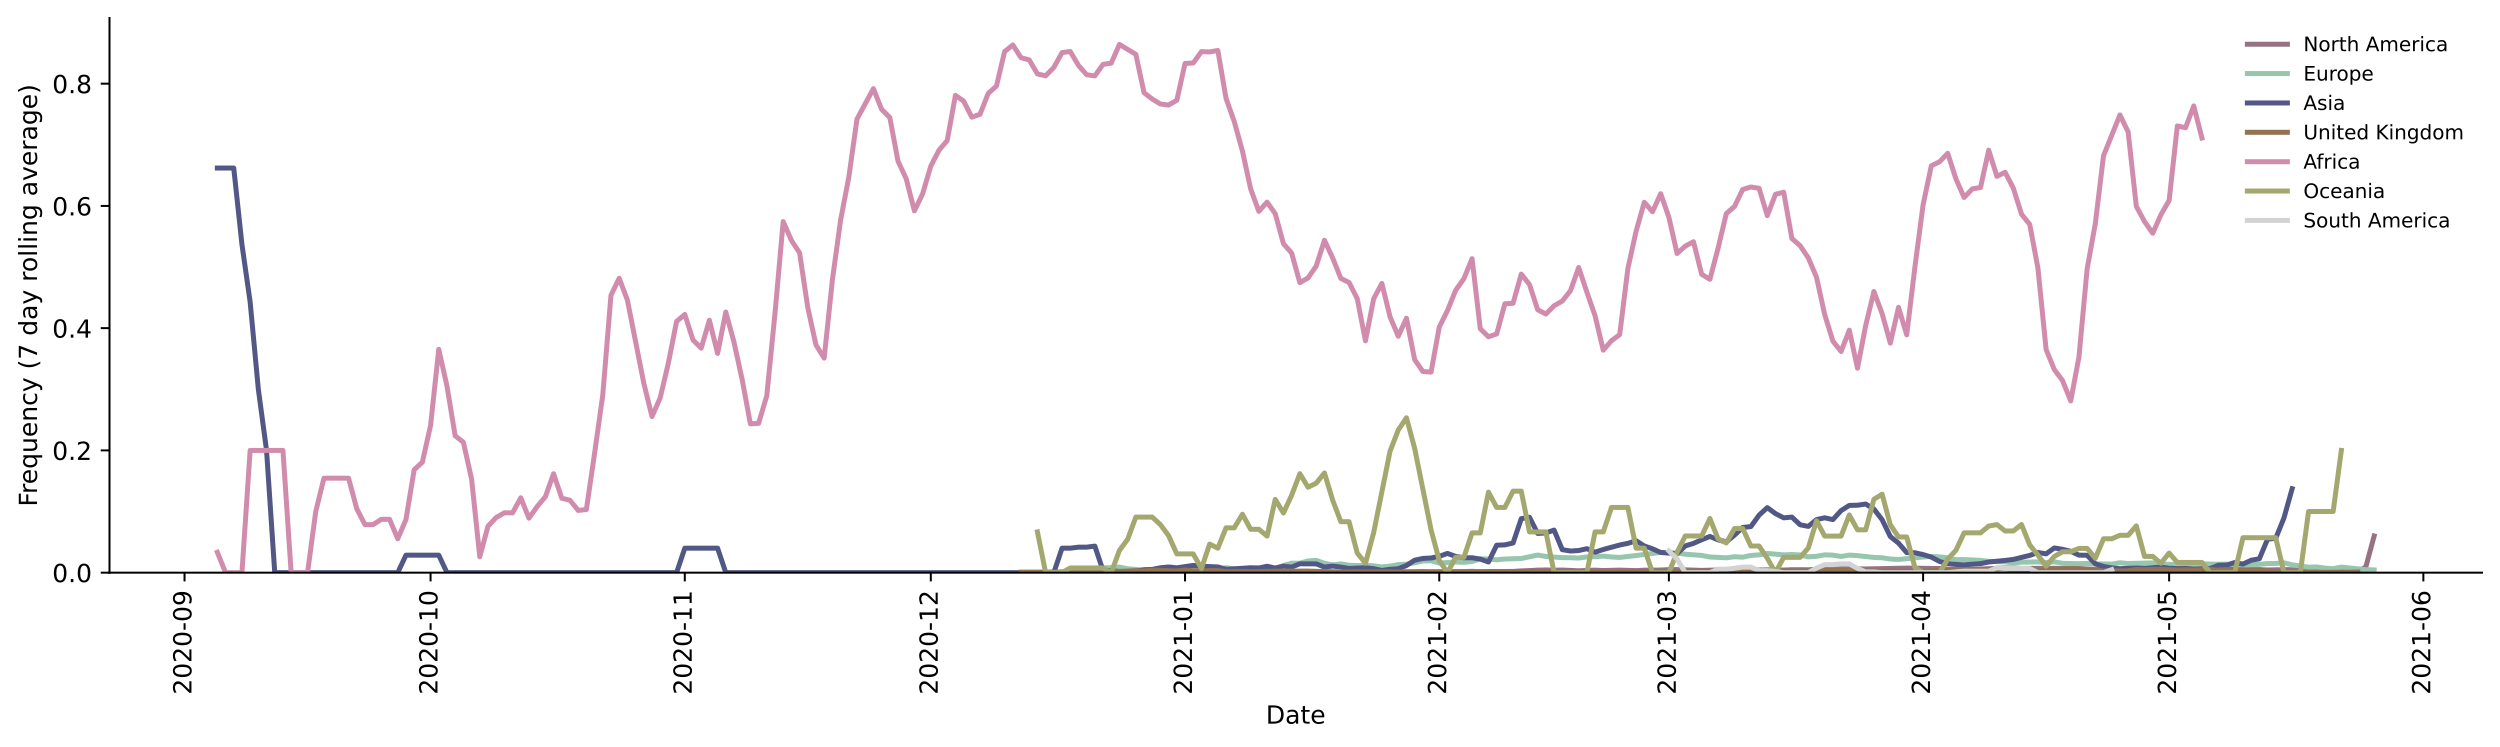 <?xml version="1.0" encoding="utf-8" standalone="no"?>
<!DOCTYPE svg PUBLIC "-//W3C//DTD SVG 1.1//EN"
  "http://www.w3.org/Graphics/SVG/1.1/DTD/svg11.dtd">
<!-- Created with matplotlib (https://matplotlib.org/) -->
<svg height="298.621pt" version="1.1" viewBox="0 0 999.581 298.621" width="999.581pt" xmlns="http://www.w3.org/2000/svg" xmlns:xlink="http://www.w3.org/1999/xlink">
 <defs>
  <style type="text/css">*{stroke-linecap:butt;stroke-linejoin:round;}</style>
 </defs>
 <g id="figure_1">
  <g id="patch_1">
   <path d="M 0 298.621 
L 999.581 298.621 
L 999.581 0 
L 0 0 
z
" style="fill:#ffffff;"/>
  </g>
  <g id="axes_1">
   <g id="patch_2">
    <path d="M 43.781 228.96 
L 992.381 228.96 
L 992.381 7.2 
L 43.781 7.2 
z
" style="fill:#ffffff;"/>
   </g>
   <g id="matplotlib.axis_1">
    <g id="xtick_1">
     <g id="line2d_1">
      <defs>
       <path d="M 0 0 
L 0 3.5 
" id="m3c1eb2fe37" style="stroke:#000000;stroke-width:0.8;"/>
      </defs>
      <g>
       <use style="stroke:#000000;stroke-width:0.8;" x="73.784" xlink:href="#m3c1eb2fe37" y="228.96"/>
      </g>
     </g>
     <g id="text_1">
      <!-- 2020-09 -->
      <g transform="translate(76.543 277.743)rotate(-90)scale(0.1 -0.1)">
       <defs>
        <path d="M 19.188 8.297 
L 53.609 8.297 
L 53.609 0 
L 7.328 0 
L 7.328 8.297 
Q 12.938 14.109 22.625 23.891 
Q 32.328 33.688 34.812 36.531 
Q 39.547 41.844 41.422 45.531 
Q 43.312 49.219 43.312 52.781 
Q 43.312 58.594 39.234 62.25 
Q 35.156 65.922 28.609 65.922 
Q 23.969 65.922 18.812 64.312 
Q 13.672 62.703 7.812 59.422 
L 7.812 69.391 
Q 13.766 71.781 18.938 73 
Q 24.125 74.219 28.422 74.219 
Q 39.75 74.219 46.484 68.547 
Q 53.219 62.891 53.219 53.422 
Q 53.219 48.922 51.531 44.891 
Q 49.859 40.875 45.406 35.406 
Q 44.188 33.984 37.641 27.219 
Q 31.109 20.453 19.188 8.297 
z
" id="DejaVuSans-50"/>
        <path d="M 31.781 66.406 
Q 24.172 66.406 20.328 58.906 
Q 16.5 51.422 16.5 36.375 
Q 16.5 21.391 20.328 13.891 
Q 24.172 6.391 31.781 6.391 
Q 39.453 6.391 43.281 13.891 
Q 47.125 21.391 47.125 36.375 
Q 47.125 51.422 43.281 58.906 
Q 39.453 66.406 31.781 66.406 
z
M 31.781 74.219 
Q 44.047 74.219 50.516 64.516 
Q 56.984 54.828 56.984 36.375 
Q 56.984 17.969 50.516 8.266 
Q 44.047 -1.422 31.781 -1.422 
Q 19.531 -1.422 13.062 8.266 
Q 6.594 17.969 6.594 36.375 
Q 6.594 54.828 13.062 64.516 
Q 19.531 74.219 31.781 74.219 
z
" id="DejaVuSans-48"/>
        <path d="M 4.891 31.391 
L 31.203 31.391 
L 31.203 23.391 
L 4.891 23.391 
z
" id="DejaVuSans-45"/>
        <path d="M 10.984 1.516 
L 10.984 10.5 
Q 14.703 8.734 18.5 7.812 
Q 22.312 6.891 25.984 6.891 
Q 35.75 6.891 40.891 13.453 
Q 46.047 20.016 46.781 33.406 
Q 43.953 29.203 39.594 26.953 
Q 35.25 24.703 29.984 24.703 
Q 19.047 24.703 12.672 31.312 
Q 6.297 37.938 6.297 49.422 
Q 6.297 60.641 12.938 67.422 
Q 19.578 74.219 30.609 74.219 
Q 43.266 74.219 49.922 64.516 
Q 56.594 54.828 56.594 36.375 
Q 56.594 19.141 48.406 8.859 
Q 40.234 -1.422 26.422 -1.422 
Q 22.703 -1.422 18.891 -0.688 
Q 15.094 0.047 10.984 1.516 
z
M 30.609 32.422 
Q 37.25 32.422 41.125 36.953 
Q 45.016 41.5 45.016 49.422 
Q 45.016 57.281 41.125 61.844 
Q 37.25 66.406 30.609 66.406 
Q 23.969 66.406 20.094 61.844 
Q 16.219 57.281 16.219 49.422 
Q 16.219 41.5 20.094 36.953 
Q 23.969 32.422 30.609 32.422 
z
" id="DejaVuSans-57"/>
       </defs>
       <use xlink:href="#DejaVuSans-50"/>
       <use x="63.623" xlink:href="#DejaVuSans-48"/>
       <use x="127.246" xlink:href="#DejaVuSans-50"/>
       <use x="190.869" xlink:href="#DejaVuSans-48"/>
       <use x="254.492" xlink:href="#DejaVuSans-45"/>
       <use x="290.576" xlink:href="#DejaVuSans-48"/>
       <use x="354.199" xlink:href="#DejaVuSans-57"/>
      </g>
     </g>
    </g>
    <g id="xtick_2">
     <g id="line2d_2">
      <g>
       <use style="stroke:#000000;stroke-width:0.8;" x="172.152" xlink:href="#m3c1eb2fe37" y="228.96"/>
      </g>
     </g>
     <g id="text_2">
      <!-- 2020-10 -->
      <g transform="translate(174.911 277.743)rotate(-90)scale(0.1 -0.1)">
       <defs>
        <path d="M 12.406 8.297 
L 28.516 8.297 
L 28.516 63.922 
L 10.984 60.406 
L 10.984 69.391 
L 28.422 72.906 
L 38.281 72.906 
L 38.281 8.297 
L 54.391 8.297 
L 54.391 0 
L 12.406 0 
z
" id="DejaVuSans-49"/>
       </defs>
       <use xlink:href="#DejaVuSans-50"/>
       <use x="63.623" xlink:href="#DejaVuSans-48"/>
       <use x="127.246" xlink:href="#DejaVuSans-50"/>
       <use x="190.869" xlink:href="#DejaVuSans-48"/>
       <use x="254.492" xlink:href="#DejaVuSans-45"/>
       <use x="290.576" xlink:href="#DejaVuSans-49"/>
       <use x="354.199" xlink:href="#DejaVuSans-48"/>
      </g>
     </g>
    </g>
    <g id="xtick_3">
     <g id="line2d_3">
      <g>
       <use style="stroke:#000000;stroke-width:0.8;" x="273.8" xlink:href="#m3c1eb2fe37" y="228.96"/>
      </g>
     </g>
     <g id="text_3">
      <!-- 2020-11 -->
      <g transform="translate(276.559 277.743)rotate(-90)scale(0.1 -0.1)">
       <use xlink:href="#DejaVuSans-50"/>
       <use x="63.623" xlink:href="#DejaVuSans-48"/>
       <use x="127.246" xlink:href="#DejaVuSans-50"/>
       <use x="190.869" xlink:href="#DejaVuSans-48"/>
       <use x="254.492" xlink:href="#DejaVuSans-45"/>
       <use x="290.576" xlink:href="#DejaVuSans-49"/>
       <use x="354.199" xlink:href="#DejaVuSans-49"/>
      </g>
     </g>
    </g>
    <g id="xtick_4">
     <g id="line2d_4">
      <g>
       <use style="stroke:#000000;stroke-width:0.8;" x="372.168" xlink:href="#m3c1eb2fe37" y="228.96"/>
      </g>
     </g>
     <g id="text_4">
      <!-- 2020-12 -->
      <g transform="translate(374.927 277.743)rotate(-90)scale(0.1 -0.1)">
       <use xlink:href="#DejaVuSans-50"/>
       <use x="63.623" xlink:href="#DejaVuSans-48"/>
       <use x="127.246" xlink:href="#DejaVuSans-50"/>
       <use x="190.869" xlink:href="#DejaVuSans-48"/>
       <use x="254.492" xlink:href="#DejaVuSans-45"/>
       <use x="290.576" xlink:href="#DejaVuSans-49"/>
       <use x="354.199" xlink:href="#DejaVuSans-50"/>
      </g>
     </g>
    </g>
    <g id="xtick_5">
     <g id="line2d_5">
      <g>
       <use style="stroke:#000000;stroke-width:0.8;" x="473.815" xlink:href="#m3c1eb2fe37" y="228.96"/>
      </g>
     </g>
     <g id="text_5">
      <!-- 2021-01 -->
      <g transform="translate(476.575 277.743)rotate(-90)scale(0.1 -0.1)">
       <use xlink:href="#DejaVuSans-50"/>
       <use x="63.623" xlink:href="#DejaVuSans-48"/>
       <use x="127.246" xlink:href="#DejaVuSans-50"/>
       <use x="190.869" xlink:href="#DejaVuSans-49"/>
       <use x="254.492" xlink:href="#DejaVuSans-45"/>
       <use x="290.576" xlink:href="#DejaVuSans-48"/>
       <use x="354.199" xlink:href="#DejaVuSans-49"/>
      </g>
     </g>
    </g>
    <g id="xtick_6">
     <g id="line2d_6">
      <g>
       <use style="stroke:#000000;stroke-width:0.8;" x="575.463" xlink:href="#m3c1eb2fe37" y="228.96"/>
      </g>
     </g>
     <g id="text_6">
      <!-- 2021-02 -->
      <g transform="translate(578.222 277.743)rotate(-90)scale(0.1 -0.1)">
       <use xlink:href="#DejaVuSans-50"/>
       <use x="63.623" xlink:href="#DejaVuSans-48"/>
       <use x="127.246" xlink:href="#DejaVuSans-50"/>
       <use x="190.869" xlink:href="#DejaVuSans-49"/>
       <use x="254.492" xlink:href="#DejaVuSans-45"/>
       <use x="290.576" xlink:href="#DejaVuSans-48"/>
       <use x="354.199" xlink:href="#DejaVuSans-50"/>
      </g>
     </g>
    </g>
    <g id="xtick_7">
     <g id="line2d_7">
      <g>
       <use style="stroke:#000000;stroke-width:0.8;" x="667.273" xlink:href="#m3c1eb2fe37" y="228.96"/>
      </g>
     </g>
     <g id="text_7">
      <!-- 2021-03 -->
      <g transform="translate(670.033 277.743)rotate(-90)scale(0.1 -0.1)">
       <defs>
        <path d="M 40.578 39.312 
Q 47.656 37.797 51.625 33 
Q 55.609 28.219 55.609 21.188 
Q 55.609 10.406 48.188 4.484 
Q 40.766 -1.422 27.094 -1.422 
Q 22.516 -1.422 17.656 -0.516 
Q 12.797 0.391 7.625 2.203 
L 7.625 11.719 
Q 11.719 9.328 16.594 8.109 
Q 21.484 6.891 26.812 6.891 
Q 36.078 6.891 40.938 10.547 
Q 45.797 14.203 45.797 21.188 
Q 45.797 27.641 41.281 31.266 
Q 36.766 34.906 28.719 34.906 
L 20.219 34.906 
L 20.219 43.016 
L 29.109 43.016 
Q 36.375 43.016 40.234 45.922 
Q 44.094 48.828 44.094 54.297 
Q 44.094 59.906 40.109 62.906 
Q 36.141 65.922 28.719 65.922 
Q 24.656 65.922 20.016 65.031 
Q 15.375 64.156 9.812 62.312 
L 9.812 71.094 
Q 15.438 72.656 20.344 73.438 
Q 25.25 74.219 29.594 74.219 
Q 40.828 74.219 47.359 69.109 
Q 53.906 64.016 53.906 55.328 
Q 53.906 49.266 50.438 45.094 
Q 46.969 40.922 40.578 39.312 
z
" id="DejaVuSans-51"/>
       </defs>
       <use xlink:href="#DejaVuSans-50"/>
       <use x="63.623" xlink:href="#DejaVuSans-48"/>
       <use x="127.246" xlink:href="#DejaVuSans-50"/>
       <use x="190.869" xlink:href="#DejaVuSans-49"/>
       <use x="254.492" xlink:href="#DejaVuSans-45"/>
       <use x="290.576" xlink:href="#DejaVuSans-48"/>
       <use x="354.199" xlink:href="#DejaVuSans-51"/>
      </g>
     </g>
    </g>
    <g id="xtick_8">
     <g id="line2d_8">
      <g>
       <use style="stroke:#000000;stroke-width:0.8;" x="768.921" xlink:href="#m3c1eb2fe37" y="228.96"/>
      </g>
     </g>
     <g id="text_8">
      <!-- 2021-04 -->
      <g transform="translate(771.68 277.743)rotate(-90)scale(0.1 -0.1)">
       <defs>
        <path d="M 37.797 64.312 
L 12.891 25.391 
L 37.797 25.391 
z
M 35.203 72.906 
L 47.609 72.906 
L 47.609 25.391 
L 58.016 25.391 
L 58.016 17.188 
L 47.609 17.188 
L 47.609 0 
L 37.797 0 
L 37.797 17.188 
L 4.891 17.188 
L 4.891 26.703 
z
" id="DejaVuSans-52"/>
       </defs>
       <use xlink:href="#DejaVuSans-50"/>
       <use x="63.623" xlink:href="#DejaVuSans-48"/>
       <use x="127.246" xlink:href="#DejaVuSans-50"/>
       <use x="190.869" xlink:href="#DejaVuSans-49"/>
       <use x="254.492" xlink:href="#DejaVuSans-45"/>
       <use x="290.576" xlink:href="#DejaVuSans-48"/>
       <use x="354.199" xlink:href="#DejaVuSans-52"/>
      </g>
     </g>
    </g>
    <g id="xtick_9">
     <g id="line2d_9">
      <g>
       <use style="stroke:#000000;stroke-width:0.8;" x="867.289" xlink:href="#m3c1eb2fe37" y="228.96"/>
      </g>
     </g>
     <g id="text_9">
      <!-- 2021-05 -->
      <g transform="translate(870.049 277.743)rotate(-90)scale(0.1 -0.1)">
       <defs>
        <path d="M 10.797 72.906 
L 49.516 72.906 
L 49.516 64.594 
L 19.828 64.594 
L 19.828 46.734 
Q 21.969 47.469 24.109 47.828 
Q 26.266 48.188 28.422 48.188 
Q 40.625 48.188 47.75 41.5 
Q 54.891 34.812 54.891 23.391 
Q 54.891 11.625 47.562 5.094 
Q 40.234 -1.422 26.906 -1.422 
Q 22.312 -1.422 17.547 -0.641 
Q 12.797 0.141 7.719 1.703 
L 7.719 11.625 
Q 12.109 9.234 16.797 8.062 
Q 21.484 6.891 26.703 6.891 
Q 35.156 6.891 40.078 11.328 
Q 45.016 15.766 45.016 23.391 
Q 45.016 31 40.078 35.438 
Q 35.156 39.891 26.703 39.891 
Q 22.75 39.891 18.812 39.016 
Q 14.891 38.141 10.797 36.281 
z
" id="DejaVuSans-53"/>
       </defs>
       <use xlink:href="#DejaVuSans-50"/>
       <use x="63.623" xlink:href="#DejaVuSans-48"/>
       <use x="127.246" xlink:href="#DejaVuSans-50"/>
       <use x="190.869" xlink:href="#DejaVuSans-49"/>
       <use x="254.492" xlink:href="#DejaVuSans-45"/>
       <use x="290.576" xlink:href="#DejaVuSans-48"/>
       <use x="354.199" xlink:href="#DejaVuSans-53"/>
      </g>
     </g>
    </g>
    <g id="xtick_10">
     <g id="line2d_10">
      <g>
       <use style="stroke:#000000;stroke-width:0.8;" x="968.937" xlink:href="#m3c1eb2fe37" y="228.96"/>
      </g>
     </g>
     <g id="text_10">
      <!-- 2021-06 -->
      <g transform="translate(971.696 277.743)rotate(-90)scale(0.1 -0.1)">
       <defs>
        <path d="M 33.016 40.375 
Q 26.375 40.375 22.484 35.828 
Q 18.609 31.297 18.609 23.391 
Q 18.609 15.531 22.484 10.953 
Q 26.375 6.391 33.016 6.391 
Q 39.656 6.391 43.531 10.953 
Q 47.406 15.531 47.406 23.391 
Q 47.406 31.297 43.531 35.828 
Q 39.656 40.375 33.016 40.375 
z
M 52.594 71.297 
L 52.594 62.312 
Q 48.875 64.062 45.094 64.984 
Q 41.312 65.922 37.594 65.922 
Q 27.828 65.922 22.672 59.328 
Q 17.531 52.734 16.797 39.406 
Q 19.672 43.656 24.016 45.922 
Q 28.375 48.188 33.594 48.188 
Q 44.578 48.188 50.953 41.516 
Q 57.328 34.859 57.328 23.391 
Q 57.328 12.156 50.688 5.359 
Q 44.047 -1.422 33.016 -1.422 
Q 20.359 -1.422 13.672 8.266 
Q 6.984 17.969 6.984 36.375 
Q 6.984 53.656 15.188 63.938 
Q 23.391 74.219 37.203 74.219 
Q 40.922 74.219 44.703 73.484 
Q 48.484 72.75 52.594 71.297 
z
" id="DejaVuSans-54"/>
       </defs>
       <use xlink:href="#DejaVuSans-50"/>
       <use x="63.623" xlink:href="#DejaVuSans-48"/>
       <use x="127.246" xlink:href="#DejaVuSans-50"/>
       <use x="190.869" xlink:href="#DejaVuSans-49"/>
       <use x="254.492" xlink:href="#DejaVuSans-45"/>
       <use x="290.576" xlink:href="#DejaVuSans-48"/>
       <use x="354.199" xlink:href="#DejaVuSans-54"/>
      </g>
     </g>
    </g>
    <g id="text_11">
     <!-- Date -->
     <g transform="translate(506.13 289.341)scale(0.1 -0.1)">
      <defs>
       <path d="M 19.672 64.797 
L 19.672 8.109 
L 31.594 8.109 
Q 46.688 8.109 53.688 14.938 
Q 60.688 21.781 60.688 36.531 
Q 60.688 51.172 53.688 57.984 
Q 46.688 64.797 31.594 64.797 
z
M 9.812 72.906 
L 30.078 72.906 
Q 51.266 72.906 61.172 64.094 
Q 71.094 55.281 71.094 36.531 
Q 71.094 17.672 61.125 8.828 
Q 51.172 0 30.078 0 
L 9.812 0 
z
" id="DejaVuSans-68"/>
       <path d="M 34.281 27.484 
Q 23.391 27.484 19.188 25 
Q 14.984 22.516 14.984 16.5 
Q 14.984 11.719 18.141 8.906 
Q 21.297 6.109 26.703 6.109 
Q 34.188 6.109 38.703 11.406 
Q 43.219 16.703 43.219 25.484 
L 43.219 27.484 
z
M 52.203 31.203 
L 52.203 0 
L 43.219 0 
L 43.219 8.297 
Q 40.141 3.328 35.547 0.953 
Q 30.953 -1.422 24.312 -1.422 
Q 15.922 -1.422 10.953 3.297 
Q 6 8.016 6 15.922 
Q 6 25.141 12.172 29.828 
Q 18.359 34.516 30.609 34.516 
L 43.219 34.516 
L 43.219 35.406 
Q 43.219 41.609 39.141 45 
Q 35.062 48.391 27.688 48.391 
Q 23 48.391 18.547 47.266 
Q 14.109 46.141 10.016 43.891 
L 10.016 52.203 
Q 14.938 54.109 19.578 55.047 
Q 24.219 56 28.609 56 
Q 40.484 56 46.344 49.844 
Q 52.203 43.703 52.203 31.203 
z
" id="DejaVuSans-97"/>
       <path d="M 18.312 70.219 
L 18.312 54.688 
L 36.812 54.688 
L 36.812 47.703 
L 18.312 47.703 
L 18.312 18.016 
Q 18.312 11.328 20.141 9.422 
Q 21.969 7.516 27.594 7.516 
L 36.812 7.516 
L 36.812 0 
L 27.594 0 
Q 17.188 0 13.234 3.875 
Q 9.281 7.766 9.281 18.016 
L 9.281 47.703 
L 2.688 47.703 
L 2.688 54.688 
L 9.281 54.688 
L 9.281 70.219 
z
" id="DejaVuSans-116"/>
       <path d="M 56.203 29.594 
L 56.203 25.203 
L 14.891 25.203 
Q 15.484 15.922 20.484 11.062 
Q 25.484 6.203 34.422 6.203 
Q 39.594 6.203 44.453 7.469 
Q 49.312 8.734 54.109 11.281 
L 54.109 2.781 
Q 49.266 0.734 44.188 -0.344 
Q 39.109 -1.422 33.891 -1.422 
Q 20.797 -1.422 13.156 6.188 
Q 5.516 13.812 5.516 26.812 
Q 5.516 40.234 12.766 48.109 
Q 20.016 56 32.328 56 
Q 43.359 56 49.781 48.891 
Q 56.203 41.797 56.203 29.594 
z
M 47.219 32.234 
Q 47.125 39.594 43.094 43.984 
Q 39.062 48.391 32.422 48.391 
Q 24.906 48.391 20.391 44.141 
Q 15.875 39.891 15.188 32.172 
z
" id="DejaVuSans-101"/>
      </defs>
      <use xlink:href="#DejaVuSans-68"/>
      <use x="77.002" xlink:href="#DejaVuSans-97"/>
      <use x="138.281" xlink:href="#DejaVuSans-116"/>
      <use x="177.49" xlink:href="#DejaVuSans-101"/>
     </g>
    </g>
   </g>
   <g id="matplotlib.axis_2">
    <g id="ytick_1">
     <g id="line2d_11">
      <defs>
       <path d="M 0 0 
L -3.5 0 
" id="m4d7dc5340c" style="stroke:#000000;stroke-width:0.8;"/>
      </defs>
      <g>
       <use style="stroke:#000000;stroke-width:0.8;" x="43.781" xlink:href="#m4d7dc5340c" y="228.96"/>
      </g>
     </g>
     <g id="text_12">
      <!-- 0.0 -->
      <g transform="translate(20.878 232.759)scale(0.1 -0.1)">
       <defs>
        <path d="M 10.688 12.406 
L 21 12.406 
L 21 0 
L 10.688 0 
z
" id="DejaVuSans-46"/>
       </defs>
       <use xlink:href="#DejaVuSans-48"/>
       <use x="63.623" xlink:href="#DejaVuSans-46"/>
       <use x="95.41" xlink:href="#DejaVuSans-48"/>
      </g>
     </g>
    </g>
    <g id="ytick_2">
     <g id="line2d_12">
      <g>
       <use style="stroke:#000000;stroke-width:0.8;" x="43.781" xlink:href="#m4d7dc5340c" y="180.085"/>
      </g>
     </g>
     <g id="text_13">
      <!-- 0.2 -->
      <g transform="translate(20.878 183.884)scale(0.1 -0.1)">
       <use xlink:href="#DejaVuSans-48"/>
       <use x="63.623" xlink:href="#DejaVuSans-46"/>
       <use x="95.41" xlink:href="#DejaVuSans-50"/>
      </g>
     </g>
    </g>
    <g id="ytick_3">
     <g id="line2d_13">
      <g>
       <use style="stroke:#000000;stroke-width:0.8;" x="43.781" xlink:href="#m4d7dc5340c" y="131.211"/>
      </g>
     </g>
     <g id="text_14">
      <!-- 0.4 -->
      <g transform="translate(20.878 135.01)scale(0.1 -0.1)">
       <use xlink:href="#DejaVuSans-48"/>
       <use x="63.623" xlink:href="#DejaVuSans-46"/>
       <use x="95.41" xlink:href="#DejaVuSans-52"/>
      </g>
     </g>
    </g>
    <g id="ytick_4">
     <g id="line2d_14">
      <g>
       <use style="stroke:#000000;stroke-width:0.8;" x="43.781" xlink:href="#m4d7dc5340c" y="82.336"/>
      </g>
     </g>
     <g id="text_15">
      <!-- 0.6 -->
      <g transform="translate(20.878 86.135)scale(0.1 -0.1)">
       <use xlink:href="#DejaVuSans-48"/>
       <use x="63.623" xlink:href="#DejaVuSans-46"/>
       <use x="95.41" xlink:href="#DejaVuSans-54"/>
      </g>
     </g>
    </g>
    <g id="ytick_5">
     <g id="line2d_15">
      <g>
       <use style="stroke:#000000;stroke-width:0.8;" x="43.781" xlink:href="#m4d7dc5340c" y="33.461"/>
      </g>
     </g>
     <g id="text_16">
      <!-- 0.8 -->
      <g transform="translate(20.878 37.26)scale(0.1 -0.1)">
       <defs>
        <path d="M 31.781 34.625 
Q 24.75 34.625 20.719 30.859 
Q 16.703 27.094 16.703 20.516 
Q 16.703 13.922 20.719 10.156 
Q 24.75 6.391 31.781 6.391 
Q 38.812 6.391 42.859 10.172 
Q 46.922 13.969 46.922 20.516 
Q 46.922 27.094 42.891 30.859 
Q 38.875 34.625 31.781 34.625 
z
M 21.922 38.812 
Q 15.578 40.375 12.031 44.719 
Q 8.5 49.078 8.5 55.328 
Q 8.5 64.062 14.719 69.141 
Q 20.953 74.219 31.781 74.219 
Q 42.672 74.219 48.875 69.141 
Q 55.078 64.062 55.078 55.328 
Q 55.078 49.078 51.531 44.719 
Q 48 40.375 41.703 38.812 
Q 48.828 37.156 52.797 32.312 
Q 56.781 27.484 56.781 20.516 
Q 56.781 9.906 50.312 4.234 
Q 43.844 -1.422 31.781 -1.422 
Q 19.734 -1.422 13.25 4.234 
Q 6.781 9.906 6.781 20.516 
Q 6.781 27.484 10.781 32.312 
Q 14.797 37.156 21.922 38.812 
z
M 18.312 54.391 
Q 18.312 48.734 21.844 45.562 
Q 25.391 42.391 31.781 42.391 
Q 38.141 42.391 41.719 45.562 
Q 45.312 48.734 45.312 54.391 
Q 45.312 60.062 41.719 63.234 
Q 38.141 66.406 31.781 66.406 
Q 25.391 66.406 21.844 63.234 
Q 18.312 60.062 18.312 54.391 
z
" id="DejaVuSans-56"/>
       </defs>
       <use xlink:href="#DejaVuSans-48"/>
       <use x="63.623" xlink:href="#DejaVuSans-46"/>
       <use x="95.41" xlink:href="#DejaVuSans-56"/>
      </g>
     </g>
    </g>
    <g id="text_17">
     <!-- Frequency (7 day rolling average) -->
     <g transform="translate(14.798 202.529)rotate(-90)scale(0.1 -0.1)">
      <defs>
       <path d="M 9.812 72.906 
L 51.703 72.906 
L 51.703 64.594 
L 19.672 64.594 
L 19.672 43.109 
L 48.578 43.109 
L 48.578 34.812 
L 19.672 34.812 
L 19.672 0 
L 9.812 0 
z
" id="DejaVuSans-70"/>
       <path d="M 41.109 46.297 
Q 39.594 47.172 37.812 47.578 
Q 36.031 48 33.891 48 
Q 26.266 48 22.188 43.047 
Q 18.109 38.094 18.109 28.812 
L 18.109 0 
L 9.078 0 
L 9.078 54.688 
L 18.109 54.688 
L 18.109 46.188 
Q 20.953 51.172 25.484 53.578 
Q 30.031 56 36.531 56 
Q 37.453 56 38.578 55.875 
Q 39.703 55.766 41.062 55.516 
z
" id="DejaVuSans-114"/>
       <path d="M 14.797 27.297 
Q 14.797 17.391 18.875 11.75 
Q 22.953 6.109 30.078 6.109 
Q 37.203 6.109 41.297 11.75 
Q 45.406 17.391 45.406 27.297 
Q 45.406 37.203 41.297 42.844 
Q 37.203 48.484 30.078 48.484 
Q 22.953 48.484 18.875 42.844 
Q 14.797 37.203 14.797 27.297 
z
M 45.406 8.203 
Q 42.578 3.328 38.25 0.953 
Q 33.938 -1.422 27.875 -1.422 
Q 17.969 -1.422 11.734 6.484 
Q 5.516 14.406 5.516 27.297 
Q 5.516 40.188 11.734 48.094 
Q 17.969 56 27.875 56 
Q 33.938 56 38.25 53.625 
Q 42.578 51.266 45.406 46.391 
L 45.406 54.688 
L 54.391 54.688 
L 54.391 -20.797 
L 45.406 -20.797 
z
" id="DejaVuSans-113"/>
       <path d="M 8.5 21.578 
L 8.5 54.688 
L 17.484 54.688 
L 17.484 21.922 
Q 17.484 14.156 20.5 10.266 
Q 23.531 6.391 29.594 6.391 
Q 36.859 6.391 41.078 11.031 
Q 45.312 15.672 45.312 23.688 
L 45.312 54.688 
L 54.297 54.688 
L 54.297 0 
L 45.312 0 
L 45.312 8.406 
Q 42.047 3.422 37.719 1 
Q 33.406 -1.422 27.688 -1.422 
Q 18.266 -1.422 13.375 4.438 
Q 8.5 10.297 8.5 21.578 
z
M 31.109 56 
z
" id="DejaVuSans-117"/>
       <path d="M 54.891 33.016 
L 54.891 0 
L 45.906 0 
L 45.906 32.719 
Q 45.906 40.484 42.875 44.328 
Q 39.844 48.188 33.797 48.188 
Q 26.516 48.188 22.312 43.547 
Q 18.109 38.922 18.109 30.906 
L 18.109 0 
L 9.078 0 
L 9.078 54.688 
L 18.109 54.688 
L 18.109 46.188 
Q 21.344 51.125 25.703 53.562 
Q 30.078 56 35.797 56 
Q 45.219 56 50.047 50.172 
Q 54.891 44.344 54.891 33.016 
z
" id="DejaVuSans-110"/>
       <path d="M 48.781 52.594 
L 48.781 44.188 
Q 44.969 46.297 41.141 47.344 
Q 37.312 48.391 33.406 48.391 
Q 24.656 48.391 19.812 42.844 
Q 14.984 37.312 14.984 27.297 
Q 14.984 17.281 19.812 11.734 
Q 24.656 6.203 33.406 6.203 
Q 37.312 6.203 41.141 7.25 
Q 44.969 8.297 48.781 10.406 
L 48.781 2.094 
Q 45.016 0.344 40.984 -0.531 
Q 36.969 -1.422 32.422 -1.422 
Q 20.062 -1.422 12.781 6.344 
Q 5.516 14.109 5.516 27.297 
Q 5.516 40.672 12.859 48.328 
Q 20.219 56 33.016 56 
Q 37.156 56 41.109 55.141 
Q 45.062 54.297 48.781 52.594 
z
" id="DejaVuSans-99"/>
       <path d="M 32.172 -5.078 
Q 28.375 -14.844 24.75 -17.812 
Q 21.141 -20.797 15.094 -20.797 
L 7.906 -20.797 
L 7.906 -13.281 
L 13.188 -13.281 
Q 16.891 -13.281 18.938 -11.516 
Q 21 -9.766 23.484 -3.219 
L 25.094 0.875 
L 2.984 54.688 
L 12.5 54.688 
L 29.594 11.922 
L 46.688 54.688 
L 56.203 54.688 
z
" id="DejaVuSans-121"/>
       <path id="DejaVuSans-32"/>
       <path d="M 31 75.875 
Q 24.469 64.656 21.281 53.656 
Q 18.109 42.672 18.109 31.391 
Q 18.109 20.125 21.312 9.062 
Q 24.516 -2 31 -13.188 
L 23.188 -13.188 
Q 15.875 -1.703 12.234 9.375 
Q 8.594 20.453 8.594 31.391 
Q 8.594 42.281 12.203 53.312 
Q 15.828 64.359 23.188 75.875 
z
" id="DejaVuSans-40"/>
       <path d="M 8.203 72.906 
L 55.078 72.906 
L 55.078 68.703 
L 28.609 0 
L 18.312 0 
L 43.219 64.594 
L 8.203 64.594 
z
" id="DejaVuSans-55"/>
       <path d="M 45.406 46.391 
L 45.406 75.984 
L 54.391 75.984 
L 54.391 0 
L 45.406 0 
L 45.406 8.203 
Q 42.578 3.328 38.25 0.953 
Q 33.938 -1.422 27.875 -1.422 
Q 17.969 -1.422 11.734 6.484 
Q 5.516 14.406 5.516 27.297 
Q 5.516 40.188 11.734 48.094 
Q 17.969 56 27.875 56 
Q 33.938 56 38.25 53.625 
Q 42.578 51.266 45.406 46.391 
z
M 14.797 27.297 
Q 14.797 17.391 18.875 11.75 
Q 22.953 6.109 30.078 6.109 
Q 37.203 6.109 41.297 11.75 
Q 45.406 17.391 45.406 27.297 
Q 45.406 37.203 41.297 42.844 
Q 37.203 48.484 30.078 48.484 
Q 22.953 48.484 18.875 42.844 
Q 14.797 37.203 14.797 27.297 
z
" id="DejaVuSans-100"/>
       <path d="M 30.609 48.391 
Q 23.391 48.391 19.188 42.75 
Q 14.984 37.109 14.984 27.297 
Q 14.984 17.484 19.156 11.844 
Q 23.344 6.203 30.609 6.203 
Q 37.797 6.203 41.984 11.859 
Q 46.188 17.531 46.188 27.297 
Q 46.188 37.016 41.984 42.703 
Q 37.797 48.391 30.609 48.391 
z
M 30.609 56 
Q 42.328 56 49.016 48.375 
Q 55.719 40.766 55.719 27.297 
Q 55.719 13.875 49.016 6.219 
Q 42.328 -1.422 30.609 -1.422 
Q 18.844 -1.422 12.172 6.219 
Q 5.516 13.875 5.516 27.297 
Q 5.516 40.766 12.172 48.375 
Q 18.844 56 30.609 56 
z
" id="DejaVuSans-111"/>
       <path d="M 9.422 75.984 
L 18.406 75.984 
L 18.406 0 
L 9.422 0 
z
" id="DejaVuSans-108"/>
       <path d="M 9.422 54.688 
L 18.406 54.688 
L 18.406 0 
L 9.422 0 
z
M 9.422 75.984 
L 18.406 75.984 
L 18.406 64.594 
L 9.422 64.594 
z
" id="DejaVuSans-105"/>
       <path d="M 45.406 27.984 
Q 45.406 37.75 41.375 43.109 
Q 37.359 48.484 30.078 48.484 
Q 22.859 48.484 18.828 43.109 
Q 14.797 37.75 14.797 27.984 
Q 14.797 18.266 18.828 12.891 
Q 22.859 7.516 30.078 7.516 
Q 37.359 7.516 41.375 12.891 
Q 45.406 18.266 45.406 27.984 
z
M 54.391 6.781 
Q 54.391 -7.172 48.188 -13.984 
Q 42 -20.797 29.203 -20.797 
Q 24.469 -20.797 20.266 -20.094 
Q 16.062 -19.391 12.109 -17.922 
L 12.109 -9.188 
Q 16.062 -11.328 19.922 -12.344 
Q 23.781 -13.375 27.781 -13.375 
Q 36.625 -13.375 41.016 -8.766 
Q 45.406 -4.156 45.406 5.172 
L 45.406 9.625 
Q 42.625 4.781 38.281 2.391 
Q 33.938 0 27.875 0 
Q 17.828 0 11.672 7.656 
Q 5.516 15.328 5.516 27.984 
Q 5.516 40.672 11.672 48.328 
Q 17.828 56 27.875 56 
Q 33.938 56 38.281 53.609 
Q 42.625 51.219 45.406 46.391 
L 45.406 54.688 
L 54.391 54.688 
z
" id="DejaVuSans-103"/>
       <path d="M 2.984 54.688 
L 12.5 54.688 
L 29.594 8.797 
L 46.688 54.688 
L 56.203 54.688 
L 35.688 0 
L 23.484 0 
z
" id="DejaVuSans-118"/>
       <path d="M 8.016 75.875 
L 15.828 75.875 
Q 23.141 64.359 26.781 53.312 
Q 30.422 42.281 30.422 31.391 
Q 30.422 20.453 26.781 9.375 
Q 23.141 -1.703 15.828 -13.188 
L 8.016 -13.188 
Q 14.5 -2 17.703 9.062 
Q 20.906 20.125 20.906 31.391 
Q 20.906 42.672 17.703 53.656 
Q 14.5 64.656 8.016 75.875 
z
" id="DejaVuSans-41"/>
      </defs>
      <use xlink:href="#DejaVuSans-70"/>
      <use x="50.27" xlink:href="#DejaVuSans-114"/>
      <use x="89.133" xlink:href="#DejaVuSans-101"/>
      <use x="150.656" xlink:href="#DejaVuSans-113"/>
      <use x="214.133" xlink:href="#DejaVuSans-117"/>
      <use x="277.512" xlink:href="#DejaVuSans-101"/>
      <use x="339.035" xlink:href="#DejaVuSans-110"/>
      <use x="402.414" xlink:href="#DejaVuSans-99"/>
      <use x="457.395" xlink:href="#DejaVuSans-121"/>
      <use x="516.574" xlink:href="#DejaVuSans-32"/>
      <use x="548.361" xlink:href="#DejaVuSans-40"/>
      <use x="587.375" xlink:href="#DejaVuSans-55"/>
      <use x="650.998" xlink:href="#DejaVuSans-32"/>
      <use x="682.785" xlink:href="#DejaVuSans-100"/>
      <use x="746.262" xlink:href="#DejaVuSans-97"/>
      <use x="807.541" xlink:href="#DejaVuSans-121"/>
      <use x="866.721" xlink:href="#DejaVuSans-32"/>
      <use x="898.508" xlink:href="#DejaVuSans-114"/>
      <use x="937.371" xlink:href="#DejaVuSans-111"/>
      <use x="998.553" xlink:href="#DejaVuSans-108"/>
      <use x="1026.336" xlink:href="#DejaVuSans-108"/>
      <use x="1054.119" xlink:href="#DejaVuSans-105"/>
      <use x="1081.902" xlink:href="#DejaVuSans-110"/>
      <use x="1145.281" xlink:href="#DejaVuSans-103"/>
      <use x="1208.758" xlink:href="#DejaVuSans-32"/>
      <use x="1240.545" xlink:href="#DejaVuSans-97"/>
      <use x="1301.824" xlink:href="#DejaVuSans-118"/>
      <use x="1361.004" xlink:href="#DejaVuSans-101"/>
      <use x="1422.527" xlink:href="#DejaVuSans-114"/>
      <use x="1463.641" xlink:href="#DejaVuSans-97"/>
      <use x="1524.92" xlink:href="#DejaVuSans-103"/>
      <use x="1588.396" xlink:href="#DejaVuSans-101"/>
      <use x="1649.92" xlink:href="#DejaVuSans-41"/>
     </g>
    </g>
   </g>
   <g id="line2d_16">
    <path clip-path="url(#p948c858f7f)" d="M 463.979 227.849 
L 467.258 228.96 
L 477.094 228.894 
L 486.931 228.847 
L 500.047 228.826 
L 519.721 228.718 
L 526.279 228.728 
L 536.115 228.855 
L 545.952 228.82 
L 555.789 228.807 
L 562.347 228.66 
L 568.905 228.532 
L 572.184 228.646 
L 585.3 228.538 
L 588.579 228.438 
L 591.858 228.578 
L 604.973 228.476 
L 614.81 227.958 
L 618.089 227.886 
L 621.368 227.977 
L 624.647 227.927 
L 631.205 228.221 
L 637.763 227.958 
L 641.042 228.126 
L 647.6 227.946 
L 654.158 228.156 
L 657.437 227.982 
L 663.994 227.92 
L 667.273 227.752 
L 670.552 227.734 
L 680.389 228.065 
L 696.784 227.633 
L 700.063 227.859 
L 703.342 227.91 
L 706.621 227.836 
L 713.179 227.932 
L 716.458 227.784 
L 723.016 227.802 
L 729.573 227.467 
L 732.852 227.467 
L 736.131 227.347 
L 745.968 227.491 
L 762.363 227.149 
L 775.479 227.313 
L 778.758 227.539 
L 788.595 227.617 
L 798.431 227.249 
L 801.71 227.105 
L 804.989 227.117 
L 808.268 227.271 
L 821.384 227.209 
L 824.663 227.296 
L 827.942 227.236 
L 844.337 227.848 
L 847.616 227.917 
L 873.847 227.337 
L 896.8 227.564 
L 900.079 227.816 
L 903.358 227.775 
L 906.637 227.884 
L 913.195 227.769 
L 919.753 227.777 
L 923.031 227.582 
L 926.31 227.664 
L 929.589 227.932 
L 932.868 228.068 
L 936.147 228.316 
L 942.705 228.96 
L 945.984 226.516 
L 949.263 214.298 
L 949.263 214.298 
" style="fill:none;stroke:#947383;stroke-linecap:square;stroke-width:2;"/>
   </g>
   <g id="line2d_17">
    <path clip-path="url(#p948c858f7f)" d="M 427.91 228.517 
L 431.189 228.511 
L 437.747 227.721 
L 441.026 227.053 
L 447.584 226.742 
L 450.863 227.416 
L 454.142 227.66 
L 457.421 228.017 
L 467.258 227.601 
L 473.815 227.915 
L 477.094 227.558 
L 483.652 227.636 
L 486.931 227.462 
L 490.21 226.985 
L 493.489 227.479 
L 496.768 227.759 
L 503.326 227.135 
L 506.605 227.64 
L 509.884 227.315 
L 513.163 226.085 
L 516.442 225.171 
L 519.721 225.17 
L 523 224.285 
L 526.279 224.039 
L 529.558 225.219 
L 532.837 225.869 
L 536.115 225.449 
L 539.394 226.005 
L 542.673 226.128 
L 545.952 226.056 
L 549.231 226.209 
L 552.51 226.685 
L 555.789 226.339 
L 559.068 225.747 
L 562.347 225.574 
L 565.626 225.035 
L 568.905 224.267 
L 572.184 224.237 
L 575.463 225.126 
L 582.021 224.718 
L 585.3 224.828 
L 588.579 224.486 
L 591.858 223.47 
L 595.137 223.481 
L 598.416 223.837 
L 601.694 223.514 
L 608.252 223.307 
L 614.81 221.932 
L 618.089 222.488 
L 624.647 222.965 
L 627.926 222.982 
L 631.205 223.132 
L 634.484 222.669 
L 637.763 222.586 
L 641.042 222.369 
L 644.321 222.689 
L 647.6 222.876 
L 654.158 222.114 
L 663.994 220.881 
L 667.273 221.203 
L 670.552 221.155 
L 673.831 221.584 
L 680.389 222.081 
L 683.668 222.698 
L 690.226 223.02 
L 693.505 222.608 
L 696.784 222.773 
L 700.063 222.09 
L 703.342 221.848 
L 706.621 221.282 
L 713.179 221.857 
L 716.458 221.708 
L 719.737 221.901 
L 723.016 222.664 
L 726.295 222.434 
L 729.573 221.848 
L 732.852 221.966 
L 736.131 222.496 
L 739.41 221.936 
L 742.689 222.164 
L 749.247 222.871 
L 752.526 223.011 
L 755.805 223.514 
L 759.084 223.704 
L 768.921 222.716 
L 772.2 222.498 
L 775.479 222.653 
L 778.758 223.031 
L 782.037 223.761 
L 785.316 223.738 
L 791.874 224.045 
L 795.152 224.464 
L 801.71 224.667 
L 804.989 225.105 
L 808.268 224.772 
L 814.826 224.676 
L 818.105 224.896 
L 821.384 224.639 
L 824.663 225.228 
L 831.221 225.405 
L 834.5 225.262 
L 837.779 225.439 
L 844.337 225.533 
L 847.616 225.008 
L 850.895 225.31 
L 860.731 225.056 
L 864.01 225.629 
L 867.289 225.622 
L 873.847 226.116 
L 880.405 225.435 
L 886.963 225.599 
L 890.242 225.536 
L 893.521 226.258 
L 896.8 226.786 
L 900.079 225.719 
L 903.358 225.643 
L 906.637 225.341 
L 909.916 225.285 
L 913.195 225.023 
L 916.474 225.828 
L 923.031 226.767 
L 926.31 226.69 
L 929.589 227.152 
L 932.868 227.368 
L 936.147 226.753 
L 945.984 227.759 
L 949.263 227.876 
L 949.263 227.876 
" style="fill:none;stroke:#96c6ad;stroke-linecap:square;stroke-width:2;"/>
   </g>
   <g id="line2d_18">
    <path clip-path="url(#p948c858f7f)" d="M 86.899 67.191 
L 93.457 67.191 
L 96.736 97.738 
L 100.015 120.737 
L 103.294 155.648 
L 106.573 180.085 
L 109.852 228.96 
L 159.036 228.96 
L 162.315 221.978 
L 175.431 221.978 
L 178.71 228.96 
L 270.521 228.96 
L 273.8 219.185 
L 286.915 219.185 
L 290.194 228.96 
L 421.352 228.96 
L 424.631 219.185 
L 427.91 219.185 
L 431.189 218.774 
L 434.468 218.774 
L 437.747 218.353 
L 441.026 228.128 
L 444.305 228.128 
L 447.584 228.539 
L 450.863 228.539 
L 454.142 228.345 
L 457.421 227.796 
L 460.7 227.669 
L 463.979 227.021 
L 467.258 226.7 
L 470.536 227.031 
L 477.094 226.079 
L 480.373 226.403 
L 486.931 226.673 
L 490.21 227.65 
L 500.047 227.002 
L 503.326 227.11 
L 506.605 226.41 
L 509.884 227.123 
L 513.163 226.386 
L 516.442 226.734 
L 519.721 225.42 
L 526.279 225.457 
L 529.558 226.725 
L 532.837 226.34 
L 536.115 226.754 
L 539.394 227.287 
L 545.952 227.001 
L 549.231 227.386 
L 552.51 228.071 
L 555.789 227.629 
L 559.068 227.398 
L 562.347 226.111 
L 565.626 223.986 
L 568.905 223.289 
L 572.184 223.104 
L 575.463 222.441 
L 578.742 221.273 
L 582.021 222.476 
L 585.3 223.015 
L 588.579 223.004 
L 591.858 223.545 
L 595.137 224.707 
L 598.416 217.983 
L 601.694 217.858 
L 604.973 217.112 
L 608.252 207.378 
L 611.531 206.828 
L 614.81 213.288 
L 618.089 213.096 
L 621.368 211.945 
L 624.647 219.772 
L 627.926 220.313 
L 631.205 220.115 
L 634.484 219.389 
L 637.763 220.794 
L 641.042 219.699 
L 647.6 217.919 
L 650.879 217.25 
L 654.158 216.203 
L 657.437 218.298 
L 660.716 219.432 
L 663.994 220.893 
L 667.273 221.063 
L 670.552 221.377 
L 673.831 218.274 
L 677.11 217.258 
L 680.389 215.801 
L 683.668 214.494 
L 686.947 215.855 
L 690.226 216.642 
L 693.505 213.961 
L 696.784 210.887 
L 700.063 210.541 
L 703.342 205.97 
L 706.621 202.966 
L 709.9 205.354 
L 713.179 207.045 
L 716.458 206.744 
L 719.737 209.818 
L 723.016 210.475 
L 726.295 207.747 
L 729.573 207.037 
L 732.852 207.746 
L 736.131 204.154 
L 739.41 202.081 
L 742.689 202.005 
L 745.968 201.529 
L 749.247 203.523 
L 752.526 207.791 
L 755.805 214.517 
L 759.084 217.15 
L 762.363 220.951 
L 765.642 221.012 
L 768.921 221.749 
L 772.2 222.735 
L 775.479 224.482 
L 778.758 225.288 
L 782.037 225.681 
L 785.316 225.831 
L 791.874 225.359 
L 795.152 224.709 
L 801.71 224.081 
L 804.989 223.68 
L 811.547 222.068 
L 814.826 220.906 
L 818.105 221.444 
L 821.384 219.087 
L 824.663 219.625 
L 827.942 220.441 
L 831.221 221.955 
L 834.5 222.026 
L 837.779 225.431 
L 841.058 226.498 
L 844.337 227.04 
L 847.616 227.386 
L 854.174 227.083 
L 857.452 227.191 
L 864.01 226.753 
L 867.289 227.185 
L 870.568 227.348 
L 873.847 227.265 
L 877.126 227.545 
L 883.684 227.335 
L 886.963 226.005 
L 890.242 225.951 
L 893.521 224.922 
L 896.8 225.545 
L 900.079 224.007 
L 903.358 223.425 
L 906.637 215.585 
L 909.916 215.239 
L 913.195 207.093 
L 916.474 195.42 
L 916.474 195.42 
" style="fill:none;stroke:#525886;stroke-linecap:square;stroke-width:2;"/>
   </g>
   <g id="line2d_19">
    <path clip-path="url(#p948c858f7f)" d="M 408.236 228.76 
L 414.794 228.765 
L 431.189 228.658 
L 437.747 228.768 
L 450.863 228.353 
L 454.142 228.206 
L 457.421 228.263 
L 460.7 227.966 
L 463.979 227.996 
L 467.258 228.21 
L 470.536 228.282 
L 473.815 227.918 
L 477.094 228.225 
L 480.373 228.285 
L 483.652 228.143 
L 486.931 228.145 
L 490.21 228.543 
L 503.326 228.583 
L 509.884 228.382 
L 523 228.348 
L 532.837 228.623 
L 536.115 228.716 
L 549.231 228.678 
L 562.347 228.724 
L 575.463 228.684 
L 578.742 228.759 
L 588.579 228.575 
L 591.858 228.659 
L 595.137 228.533 
L 604.973 228.504 
L 608.252 228.432 
L 644.321 228.79 
L 660.716 228.475 
L 667.273 228.568 
L 670.552 228.533 
L 677.11 228.274 
L 686.947 228.273 
L 690.226 228.545 
L 693.505 228.671 
L 703.342 228.58 
L 713.179 228.219 
L 716.458 228.339 
L 719.737 228.257 
L 726.295 228.281 
L 732.852 228.121 
L 739.41 228.215 
L 742.689 228.112 
L 745.968 228.346 
L 755.805 228.356 
L 759.084 228.477 
L 772.2 228.34 
L 778.758 227.944 
L 785.316 228.009 
L 788.595 227.713 
L 791.874 227.766 
L 801.71 227.549 
L 804.989 227.927 
L 811.547 228.223 
L 814.826 228.441 
L 818.105 227.787 
L 821.384 227.67 
L 824.663 227.37 
L 827.942 227.526 
L 831.221 227.341 
L 834.5 227.838 
L 841.058 228.331 
L 844.337 228.23 
L 847.616 228.3 
L 850.895 228.227 
L 854.174 227.693 
L 857.452 227.802 
L 860.731 227.664 
L 864.01 227.671 
L 870.568 227.938 
L 873.847 227.801 
L 877.126 227.912 
L 883.684 227.697 
L 886.963 227.98 
L 890.242 227.709 
L 893.521 227.664 
L 896.8 227.857 
L 903.358 227.861 
L 906.637 228.364 
L 919.753 228.868 
L 939.426 228.781 
L 942.705 228.708 
L 942.705 228.708 
" style="fill:none;stroke:#937252;stroke-linecap:square;stroke-width:2;"/>
   </g>
   <g id="line2d_20">
    <path clip-path="url(#p948c858f7f)" d="M 86.899 220.814 
L 90.178 228.96 
L 96.736 228.96 
L 100.015 180.085 
L 113.131 180.085 
L 116.41 228.96 
L 122.968 228.96 
L 126.247 204.523 
L 129.526 191.193 
L 139.363 191.193 
L 142.642 203.412 
L 145.921 209.759 
L 149.199 209.759 
L 152.478 207.634 
L 155.757 207.634 
L 159.036 215.41 
L 162.315 207.729 
L 165.594 187.818 
L 168.873 184.798 
L 172.152 170.135 
L 175.431 139.668 
L 178.71 154.33 
L 181.989 174.242 
L 185.268 176.815 
L 188.547 191.477 
L 191.826 222.628 
L 195.105 210.409 
L 198.384 206.918 
L 201.663 205.048 
L 204.942 205.048 
L 208.221 199.032 
L 211.5 207.178 
L 214.778 202.523 
L 218.057 198.588 
L 221.336 189.424 
L 224.615 199.199 
L 227.894 200.013 
L 231.173 204.086 
L 234.452 203.737 
L 237.731 181.276 
L 241.01 157.901 
L 244.289 118.035 
L 247.568 111.247 
L 250.847 119.975 
L 257.405 153.182 
L 260.684 166.556 
L 263.963 159.09 
L 267.242 145.125 
L 270.521 128.516 
L 273.8 125.724 
L 277.078 135.923 
L 280.357 139.213 
L 283.636 128.042 
L 286.915 141.308 
L 290.194 124.766 
L 293.473 136.796 
L 296.752 151.835 
L 300.031 169.451 
L 303.31 169.276 
L 306.589 158.219 
L 309.868 125.242 
L 313.147 88.586 
L 316.426 96.105 
L 319.705 101.104 
L 322.984 123.044 
L 326.263 137.939 
L 329.542 143.176 
L 332.821 111.866 
L 336.1 88.008 
L 339.379 70.859 
L 342.657 47.585 
L 349.215 35.452 
L 352.494 43.713 
L 355.773 46.972 
L 359.052 64.427 
L 362.331 71.476 
L 365.61 84.306 
L 368.889 77.515 
L 372.168 66.392 
L 375.447 60.045 
L 378.726 56.198 
L 382.005 38.136 
L 385.284 40.411 
L 388.563 46.86 
L 391.842 45.692 
L 395.121 37.32 
L 398.4 34.436 
L 401.679 20.631 
L 404.958 17.975 
L 408.236 23.073 
L 411.515 23.946 
L 414.794 29.567 
L 418.073 30.303 
L 421.352 26.97 
L 424.631 21.044 
L 427.91 20.579 
L 431.189 26.129 
L 434.468 29.873 
L 437.747 30.337 
L 441.026 25.736 
L 444.305 25.235 
L 447.584 17.76 
L 454.142 21.725 
L 457.421 37.069 
L 460.7 39.595 
L 463.979 41.595 
L 467.258 42.002 
L 470.536 40.082 
L 473.815 25.371 
L 477.094 25.175 
L 480.373 20.642 
L 483.652 20.768 
L 486.931 20.181 
L 490.21 39.328 
L 493.489 48.578 
L 496.768 60.419 
L 500.047 75.517 
L 503.326 84.517 
L 506.605 80.805 
L 509.884 85.454 
L 513.163 97.442 
L 516.442 101.193 
L 519.721 113.014 
L 523 111.122 
L 526.279 106.333 
L 529.558 96.058 
L 532.837 103.128 
L 536.115 111.33 
L 539.394 112.945 
L 542.673 119.428 
L 545.952 136.282 
L 549.231 119.458 
L 552.51 113.307 
L 555.789 126.696 
L 559.068 134.435 
L 562.347 127.226 
L 565.626 143.782 
L 568.905 148.533 
L 572.184 148.783 
L 575.463 130.79 
L 578.742 124.147 
L 582.021 116.065 
L 585.3 111.438 
L 588.579 103.431 
L 591.858 131.433 
L 595.137 134.661 
L 598.416 133.511 
L 601.694 121.464 
L 604.973 121.254 
L 608.252 109.59 
L 611.531 113.739 
L 614.81 123.831 
L 618.089 125.567 
L 621.368 122.244 
L 624.647 120.377 
L 627.926 116.228 
L 631.205 106.956 
L 634.484 116.81 
L 637.763 126.283 
L 641.042 140.02 
L 644.321 136.219 
L 647.6 133.798 
L 650.879 107.375 
L 654.158 92.5 
L 657.437 80.863 
L 660.716 84.664 
L 663.994 77.458 
L 667.273 86.876 
L 670.552 101.343 
L 673.831 98.4 
L 677.11 96.654 
L 680.389 109.687 
L 683.668 111.674 
L 686.947 99.214 
L 690.226 85.42 
L 693.505 82.542 
L 696.784 75.775 
L 700.063 74.757 
L 703.342 75.3 
L 706.621 86.219 
L 709.9 77.683 
L 713.179 76.848 
L 716.458 95.371 
L 719.737 98.222 
L 723.016 103.109 
L 726.295 110.837 
L 729.573 125.771 
L 732.852 136.407 
L 736.131 140.538 
L 739.41 132.011 
L 742.689 147.216 
L 745.968 130.11 
L 749.247 116.547 
L 752.526 125.407 
L 755.805 137.192 
L 759.084 122.892 
L 762.363 133.888 
L 765.642 106.78 
L 768.921 81.861 
L 772.2 66.278 
L 775.479 64.694 
L 778.758 61.3 
L 782.037 71.504 
L 785.316 78.952 
L 788.595 75.528 
L 791.874 74.973 
L 795.152 60.039 
L 798.431 70.512 
L 801.71 68.883 
L 804.989 75.219 
L 808.268 85.643 
L 811.547 89.716 
L 814.826 107.171 
L 818.105 139.754 
L 821.384 147.771 
L 824.663 152.157 
L 827.942 160.303 
L 831.221 142.847 
L 834.5 107.549 
L 837.779 89.396 
L 841.058 62.243 
L 847.616 45.951 
L 850.895 52.739 
L 854.174 82.53 
L 857.452 88.599 
L 860.731 93.254 
L 864.01 85.849 
L 867.289 80.147 
L 870.568 50.356 
L 873.847 51.075 
L 877.126 42.347 
L 880.405 55.183 
L 880.405 55.183 
" style="fill:none;stroke:#d18cad;stroke-linecap:square;stroke-width:2;"/>
   </g>
   <g id="line2d_21">
    <path clip-path="url(#p948c858f7f)" d="M 414.794 212.668 
L 418.073 228.96 
L 424.631 228.96 
L 427.91 227.08 
L 441.026 227.08 
L 444.305 228.96 
L 447.584 220.074 
L 450.863 215.631 
L 454.142 206.744 
L 460.7 206.744 
L 463.979 209.766 
L 467.258 214.209 
L 470.536 221.466 
L 477.094 221.466 
L 480.373 227.331 
L 483.652 217.556 
L 486.931 219.185 
L 490.21 211.039 
L 493.489 211.039 
L 496.768 205.609 
L 500.047 211.624 
L 503.326 211.624 
L 506.605 214.339 
L 509.884 199.677 
L 513.163 205.107 
L 516.442 198.006 
L 519.721 189.381 
L 523 194.812 
L 526.279 193.182 
L 529.558 189.11 
L 532.837 199.971 
L 536.115 208.596 
L 539.394 208.596 
L 542.673 221.128 
L 545.952 225.2 
L 549.231 212.982 
L 555.789 180.399 
L 559.068 171.939 
L 562.347 167.052 
L 565.626 179.271 
L 572.184 211.854 
L 575.463 224.073 
L 578.742 228.96 
L 582.021 222.851 
L 585.3 222.851 
L 588.579 213.076 
L 591.858 213.076 
L 595.137 196.784 
L 598.416 202.893 
L 601.694 202.893 
L 604.973 196.377 
L 608.252 196.377 
L 611.531 212.668 
L 618.089 212.668 
L 621.368 228.96 
L 634.484 228.96 
L 637.763 212.668 
L 641.042 212.668 
L 644.321 202.893 
L 650.879 202.893 
L 654.158 219.185 
L 657.437 219.185 
L 660.716 228.96 
L 667.273 228.96 
L 670.552 220.814 
L 673.831 214.298 
L 680.389 214.298 
L 683.668 207.315 
L 686.947 215.461 
L 690.226 217.09 
L 693.505 211.34 
L 696.784 211.34 
L 700.063 218.323 
L 703.342 218.323 
L 706.621 223.21 
L 709.9 228.96 
L 713.179 222.851 
L 719.737 222.851 
L 723.016 219.091 
L 726.295 208.23 
L 729.573 214.339 
L 736.131 214.339 
L 739.41 205.88 
L 742.689 211.854 
L 745.968 211.854 
L 749.247 199.635 
L 752.526 197.599 
L 755.805 209.817 
L 759.084 214.705 
L 762.363 214.705 
L 765.642 226.924 
L 768.921 228.96 
L 775.479 228.96 
L 778.758 223.529 
L 782.037 220.038 
L 785.316 213.056 
L 791.874 213.056 
L 795.152 210.341 
L 798.431 209.759 
L 801.71 212.298 
L 804.989 212.298 
L 808.268 209.726 
L 811.547 217.872 
L 814.826 221.944 
L 818.105 226.388 
L 821.384 222.478 
L 824.663 220.607 
L 827.942 220.607 
L 831.221 219.286 
L 834.5 219.286 
L 837.779 223.196 
L 841.058 215.42 
L 844.337 215.42 
L 847.616 214.026 
L 850.895 214.026 
L 854.174 210.266 
L 857.452 222.485 
L 860.731 222.485 
L 864.01 225.2 
L 867.289 221.128 
L 870.568 224.887 
L 880.405 224.887 
L 883.684 228.96 
L 893.521 228.96 
L 896.8 214.996 
L 909.916 214.996 
L 913.195 228.96 
L 919.753 228.96 
L 923.031 204.523 
L 932.868 204.523 
L 936.147 180.085 
L 936.147 180.085 
" style="fill:none;stroke:#a4a86f;stroke-linecap:square;stroke-width:2;"/>
   </g>
   <g id="line2d_22">
    <path clip-path="url(#p948c858f7f)" d="M 667.273 220.271 
L 670.552 223.529 
L 673.831 228.96 
L 677.11 228.96 
L 680.389 228.96 
L 683.668 228.96 
L 686.947 227.564 
L 690.226 227.564 
L 693.505 227.214 
L 696.784 226.758 
L 700.063 226.758 
L 703.342 228.154 
L 706.621 228.154 
L 709.9 228.503 
L 713.179 228.96 
L 716.458 228.96 
L 719.737 228.96 
L 723.016 228.96 
L 726.295 227.15 
L 729.573 225.753 
L 732.852 225.753 
L 736.131 225.457 
L 739.41 225.457 
L 742.689 227.267 
L 745.968 228.664 
L 749.247 228.664 
L 752.526 228.96 
L 755.805 228.96 
L 759.084 228.96 
L 762.363 228.96 
L 765.642 228.96 
L 768.921 228.96 
L 772.2 228.96 
L 775.479 228.96 
L 778.758 228.96 
L 782.037 228.644 
L 785.316 228.363 
L 788.595 228.363 
L 791.874 228.363 
L 795.152 228.363 
L 798.431 227.022 
L 801.71 227.303 
L 804.989 227.303 
L 808.268 227.303 
L 811.547 227.303 
L 814.826 228.96 
L 818.105 228.96 
L 821.384 228.96 
L 824.663 228.96 
L 827.942 228.96 
L 831.221 228.96 
L 834.5 228.96 
L 837.779 228.96 
L 841.058 228.96 
L 844.337 227.768 
" style="fill:none;stroke:#d3d3d3;stroke-linecap:square;stroke-width:2;"/>
   </g>
   <g id="patch_3">
    <path d="M 43.781 228.96 
L 43.781 7.2 
" style="fill:none;stroke:#000000;stroke-linecap:square;stroke-linejoin:miter;stroke-width:0.8;"/>
   </g>
   <g id="patch_4">
    <path d="M 43.781 228.96 
L 992.381 228.96 
" style="fill:none;stroke:#000000;stroke-linecap:square;stroke-linejoin:miter;stroke-width:0.8;"/>
   </g>
   <g id="legend_1">
    <g id="line2d_23">
     <path d="M 898.57 17.679 
L 914.57 17.679 
" style="fill:none;stroke:#947383;stroke-linecap:square;stroke-width:2;"/>
    </g>
    <g id="line2d_24"/>
    <g id="text_18">
     <!-- North America -->
     <g transform="translate(920.97 20.479)scale(0.08 -0.08)">
      <defs>
       <path d="M 9.812 72.906 
L 23.094 72.906 
L 55.422 11.922 
L 55.422 72.906 
L 64.984 72.906 
L 64.984 0 
L 51.703 0 
L 19.391 60.984 
L 19.391 0 
L 9.812 0 
z
" id="DejaVuSans-78"/>
       <path d="M 54.891 33.016 
L 54.891 0 
L 45.906 0 
L 45.906 32.719 
Q 45.906 40.484 42.875 44.328 
Q 39.844 48.188 33.797 48.188 
Q 26.516 48.188 22.312 43.547 
Q 18.109 38.922 18.109 30.906 
L 18.109 0 
L 9.078 0 
L 9.078 75.984 
L 18.109 75.984 
L 18.109 46.188 
Q 21.344 51.125 25.703 53.562 
Q 30.078 56 35.797 56 
Q 45.219 56 50.047 50.172 
Q 54.891 44.344 54.891 33.016 
z
" id="DejaVuSans-104"/>
       <path d="M 34.188 63.188 
L 20.797 26.906 
L 47.609 26.906 
z
M 28.609 72.906 
L 39.797 72.906 
L 67.578 0 
L 57.328 0 
L 50.688 18.703 
L 17.828 18.703 
L 11.188 0 
L 0.781 0 
z
" id="DejaVuSans-65"/>
       <path d="M 52 44.188 
Q 55.375 50.25 60.062 53.125 
Q 64.75 56 71.094 56 
Q 79.641 56 84.281 50.016 
Q 88.922 44.047 88.922 33.016 
L 88.922 0 
L 79.891 0 
L 79.891 32.719 
Q 79.891 40.578 77.094 44.375 
Q 74.312 48.188 68.609 48.188 
Q 61.625 48.188 57.562 43.547 
Q 53.516 38.922 53.516 30.906 
L 53.516 0 
L 44.484 0 
L 44.484 32.719 
Q 44.484 40.625 41.703 44.406 
Q 38.922 48.188 33.109 48.188 
Q 26.219 48.188 22.156 43.531 
Q 18.109 38.875 18.109 30.906 
L 18.109 0 
L 9.078 0 
L 9.078 54.688 
L 18.109 54.688 
L 18.109 46.188 
Q 21.188 51.219 25.484 53.609 
Q 29.781 56 35.688 56 
Q 41.656 56 45.828 52.969 
Q 50 49.953 52 44.188 
z
" id="DejaVuSans-109"/>
      </defs>
      <use xlink:href="#DejaVuSans-78"/>
      <use x="74.805" xlink:href="#DejaVuSans-111"/>
      <use x="135.986" xlink:href="#DejaVuSans-114"/>
      <use x="177.1" xlink:href="#DejaVuSans-116"/>
      <use x="216.309" xlink:href="#DejaVuSans-104"/>
      <use x="279.688" xlink:href="#DejaVuSans-32"/>
      <use x="311.475" xlink:href="#DejaVuSans-65"/>
      <use x="379.883" xlink:href="#DejaVuSans-109"/>
      <use x="477.295" xlink:href="#DejaVuSans-101"/>
      <use x="538.818" xlink:href="#DejaVuSans-114"/>
      <use x="579.932" xlink:href="#DejaVuSans-105"/>
      <use x="607.715" xlink:href="#DejaVuSans-99"/>
      <use x="662.695" xlink:href="#DejaVuSans-97"/>
     </g>
    </g>
    <g id="line2d_25">
     <path d="M 898.57 29.421 
L 914.57 29.421 
" style="fill:none;stroke:#96c6ad;stroke-linecap:square;stroke-width:2;"/>
    </g>
    <g id="line2d_26"/>
    <g id="text_19">
     <!-- Europe -->
     <g transform="translate(920.97 32.221)scale(0.08 -0.08)">
      <defs>
       <path d="M 9.812 72.906 
L 55.906 72.906 
L 55.906 64.594 
L 19.672 64.594 
L 19.672 43.016 
L 54.391 43.016 
L 54.391 34.719 
L 19.672 34.719 
L 19.672 8.297 
L 56.781 8.297 
L 56.781 0 
L 9.812 0 
z
" id="DejaVuSans-69"/>
       <path d="M 18.109 8.203 
L 18.109 -20.797 
L 9.078 -20.797 
L 9.078 54.688 
L 18.109 54.688 
L 18.109 46.391 
Q 20.953 51.266 25.266 53.625 
Q 29.594 56 35.594 56 
Q 45.562 56 51.781 48.094 
Q 58.016 40.188 58.016 27.297 
Q 58.016 14.406 51.781 6.484 
Q 45.562 -1.422 35.594 -1.422 
Q 29.594 -1.422 25.266 0.953 
Q 20.953 3.328 18.109 8.203 
z
M 48.688 27.297 
Q 48.688 37.203 44.609 42.844 
Q 40.531 48.484 33.406 48.484 
Q 26.266 48.484 22.188 42.844 
Q 18.109 37.203 18.109 27.297 
Q 18.109 17.391 22.188 11.75 
Q 26.266 6.109 33.406 6.109 
Q 40.531 6.109 44.609 11.75 
Q 48.688 17.391 48.688 27.297 
z
" id="DejaVuSans-112"/>
      </defs>
      <use xlink:href="#DejaVuSans-69"/>
      <use x="63.184" xlink:href="#DejaVuSans-117"/>
      <use x="126.562" xlink:href="#DejaVuSans-114"/>
      <use x="165.426" xlink:href="#DejaVuSans-111"/>
      <use x="226.607" xlink:href="#DejaVuSans-112"/>
      <use x="290.084" xlink:href="#DejaVuSans-101"/>
     </g>
    </g>
    <g id="line2d_27">
     <path d="M 898.57 41.164 
L 914.57 41.164 
" style="fill:none;stroke:#525886;stroke-linecap:square;stroke-width:2;"/>
    </g>
    <g id="line2d_28"/>
    <g id="text_20">
     <!-- Asia -->
     <g transform="translate(920.97 43.964)scale(0.08 -0.08)">
      <defs>
       <path d="M 44.281 53.078 
L 44.281 44.578 
Q 40.484 46.531 36.375 47.5 
Q 32.281 48.484 27.875 48.484 
Q 21.188 48.484 17.844 46.438 
Q 14.5 44.391 14.5 40.281 
Q 14.5 37.156 16.891 35.375 
Q 19.281 33.594 26.516 31.984 
L 29.594 31.297 
Q 39.156 29.25 43.188 25.516 
Q 47.219 21.781 47.219 15.094 
Q 47.219 7.469 41.188 3.016 
Q 35.156 -1.422 24.609 -1.422 
Q 20.219 -1.422 15.453 -0.562 
Q 10.688 0.297 5.422 2 
L 5.422 11.281 
Q 10.406 8.688 15.234 7.391 
Q 20.062 6.109 24.812 6.109 
Q 31.156 6.109 34.562 8.281 
Q 37.984 10.453 37.984 14.406 
Q 37.984 18.062 35.516 20.016 
Q 33.062 21.969 24.703 23.781 
L 21.578 24.516 
Q 13.234 26.266 9.516 29.906 
Q 5.812 33.547 5.812 39.891 
Q 5.812 47.609 11.281 51.797 
Q 16.75 56 26.812 56 
Q 31.781 56 36.172 55.266 
Q 40.578 54.547 44.281 53.078 
z
" id="DejaVuSans-115"/>
      </defs>
      <use xlink:href="#DejaVuSans-65"/>
      <use x="68.408" xlink:href="#DejaVuSans-115"/>
      <use x="120.508" xlink:href="#DejaVuSans-105"/>
      <use x="148.291" xlink:href="#DejaVuSans-97"/>
     </g>
    </g>
    <g id="line2d_29">
     <path d="M 898.57 52.906 
L 914.57 52.906 
" style="fill:none;stroke:#937252;stroke-linecap:square;stroke-width:2;"/>
    </g>
    <g id="line2d_30"/>
    <g id="text_21">
     <!-- United Kingdom -->
     <g transform="translate(920.97 55.706)scale(0.08 -0.08)">
      <defs>
       <path d="M 8.688 72.906 
L 18.609 72.906 
L 18.609 28.609 
Q 18.609 16.891 22.844 11.734 
Q 27.094 6.594 36.625 6.594 
Q 46.094 6.594 50.344 11.734 
Q 54.594 16.891 54.594 28.609 
L 54.594 72.906 
L 64.5 72.906 
L 64.5 27.391 
Q 64.5 13.141 57.438 5.859 
Q 50.391 -1.422 36.625 -1.422 
Q 22.797 -1.422 15.734 5.859 
Q 8.688 13.141 8.688 27.391 
z
" id="DejaVuSans-85"/>
       <path d="M 9.812 72.906 
L 19.672 72.906 
L 19.672 42.094 
L 52.391 72.906 
L 65.094 72.906 
L 28.906 38.922 
L 67.672 0 
L 54.688 0 
L 19.672 35.109 
L 19.672 0 
L 9.812 0 
z
" id="DejaVuSans-75"/>
      </defs>
      <use xlink:href="#DejaVuSans-85"/>
      <use x="73.193" xlink:href="#DejaVuSans-110"/>
      <use x="136.572" xlink:href="#DejaVuSans-105"/>
      <use x="164.355" xlink:href="#DejaVuSans-116"/>
      <use x="203.564" xlink:href="#DejaVuSans-101"/>
      <use x="265.088" xlink:href="#DejaVuSans-100"/>
      <use x="328.564" xlink:href="#DejaVuSans-32"/>
      <use x="360.352" xlink:href="#DejaVuSans-75"/>
      <use x="425.928" xlink:href="#DejaVuSans-105"/>
      <use x="453.711" xlink:href="#DejaVuSans-110"/>
      <use x="517.09" xlink:href="#DejaVuSans-103"/>
      <use x="580.566" xlink:href="#DejaVuSans-100"/>
      <use x="644.043" xlink:href="#DejaVuSans-111"/>
      <use x="705.225" xlink:href="#DejaVuSans-109"/>
     </g>
    </g>
    <g id="line2d_31">
     <path d="M 898.57 64.649 
L 914.57 64.649 
" style="fill:none;stroke:#d18cad;stroke-linecap:square;stroke-width:2;"/>
    </g>
    <g id="line2d_32"/>
    <g id="text_22">
     <!-- Africa -->
     <g transform="translate(920.97 67.449)scale(0.08 -0.08)">
      <defs>
       <path d="M 37.109 75.984 
L 37.109 68.5 
L 28.516 68.5 
Q 23.688 68.5 21.797 66.547 
Q 19.922 64.594 19.922 59.516 
L 19.922 54.688 
L 34.719 54.688 
L 34.719 47.703 
L 19.922 47.703 
L 19.922 0 
L 10.891 0 
L 10.891 47.703 
L 2.297 47.703 
L 2.297 54.688 
L 10.891 54.688 
L 10.891 58.5 
Q 10.891 67.625 15.141 71.797 
Q 19.391 75.984 28.609 75.984 
z
" id="DejaVuSans-102"/>
      </defs>
      <use xlink:href="#DejaVuSans-65"/>
      <use x="64.783" xlink:href="#DejaVuSans-102"/>
      <use x="99.988" xlink:href="#DejaVuSans-114"/>
      <use x="141.102" xlink:href="#DejaVuSans-105"/>
      <use x="168.885" xlink:href="#DejaVuSans-99"/>
      <use x="223.865" xlink:href="#DejaVuSans-97"/>
     </g>
    </g>
    <g id="line2d_33">
     <path d="M 898.57 76.391 
L 914.57 76.391 
" style="fill:none;stroke:#a4a86f;stroke-linecap:square;stroke-width:2;"/>
    </g>
    <g id="line2d_34"/>
    <g id="text_23">
     <!-- Oceania -->
     <g transform="translate(920.97 79.191)scale(0.08 -0.08)">
      <defs>
       <path d="M 39.406 66.219 
Q 28.656 66.219 22.328 58.203 
Q 16.016 50.203 16.016 36.375 
Q 16.016 22.609 22.328 14.594 
Q 28.656 6.594 39.406 6.594 
Q 50.141 6.594 56.422 14.594 
Q 62.703 22.609 62.703 36.375 
Q 62.703 50.203 56.422 58.203 
Q 50.141 66.219 39.406 66.219 
z
M 39.406 74.219 
Q 54.734 74.219 63.906 63.938 
Q 73.094 53.656 73.094 36.375 
Q 73.094 19.141 63.906 8.859 
Q 54.734 -1.422 39.406 -1.422 
Q 24.031 -1.422 14.812 8.828 
Q 5.609 19.094 5.609 36.375 
Q 5.609 53.656 14.812 63.938 
Q 24.031 74.219 39.406 74.219 
z
" id="DejaVuSans-79"/>
      </defs>
      <use xlink:href="#DejaVuSans-79"/>
      <use x="78.711" xlink:href="#DejaVuSans-99"/>
      <use x="133.691" xlink:href="#DejaVuSans-101"/>
      <use x="195.215" xlink:href="#DejaVuSans-97"/>
      <use x="256.494" xlink:href="#DejaVuSans-110"/>
      <use x="319.873" xlink:href="#DejaVuSans-105"/>
      <use x="347.656" xlink:href="#DejaVuSans-97"/>
     </g>
    </g>
    <g id="line2d_35">
     <path d="M 898.57 88.134 
L 914.57 88.134 
" style="fill:none;stroke:#d3d3d3;stroke-linecap:square;stroke-width:2;"/>
    </g>
    <g id="line2d_36"/>
    <g id="text_24">
     <!-- South America -->
     <g transform="translate(920.97 90.934)scale(0.08 -0.08)">
      <defs>
       <path d="M 53.516 70.516 
L 53.516 60.891 
Q 47.906 63.578 42.922 64.891 
Q 37.938 66.219 33.297 66.219 
Q 25.25 66.219 20.875 63.094 
Q 16.5 59.969 16.5 54.203 
Q 16.5 49.359 19.406 46.891 
Q 22.312 44.438 30.422 42.922 
L 36.375 41.703 
Q 47.406 39.594 52.656 34.297 
Q 57.906 29 57.906 20.125 
Q 57.906 9.516 50.797 4.047 
Q 43.703 -1.422 29.984 -1.422 
Q 24.812 -1.422 18.969 -0.25 
Q 13.141 0.922 6.891 3.219 
L 6.891 13.375 
Q 12.891 10.016 18.656 8.297 
Q 24.422 6.594 29.984 6.594 
Q 38.422 6.594 43.016 9.906 
Q 47.609 13.234 47.609 19.391 
Q 47.609 24.75 44.312 27.781 
Q 41.016 30.812 33.5 32.328 
L 27.484 33.5 
Q 16.453 35.688 11.516 40.375 
Q 6.594 45.062 6.594 53.422 
Q 6.594 63.094 13.406 68.656 
Q 20.219 74.219 32.172 74.219 
Q 37.312 74.219 42.625 73.281 
Q 47.953 72.359 53.516 70.516 
z
" id="DejaVuSans-83"/>
      </defs>
      <use xlink:href="#DejaVuSans-83"/>
      <use x="63.477" xlink:href="#DejaVuSans-111"/>
      <use x="124.658" xlink:href="#DejaVuSans-117"/>
      <use x="188.037" xlink:href="#DejaVuSans-116"/>
      <use x="227.246" xlink:href="#DejaVuSans-104"/>
      <use x="290.625" xlink:href="#DejaVuSans-32"/>
      <use x="322.412" xlink:href="#DejaVuSans-65"/>
      <use x="390.82" xlink:href="#DejaVuSans-109"/>
      <use x="488.232" xlink:href="#DejaVuSans-101"/>
      <use x="549.756" xlink:href="#DejaVuSans-114"/>
      <use x="590.869" xlink:href="#DejaVuSans-105"/>
      <use x="618.652" xlink:href="#DejaVuSans-99"/>
      <use x="673.633" xlink:href="#DejaVuSans-97"/>
     </g>
    </g>
   </g>
  </g>
 </g>
 <defs>
  <clipPath id="p948c858f7f">
   <rect height="221.76" width="948.6" x="43.781" y="7.2"/>
  </clipPath>
 </defs>
</svg>
